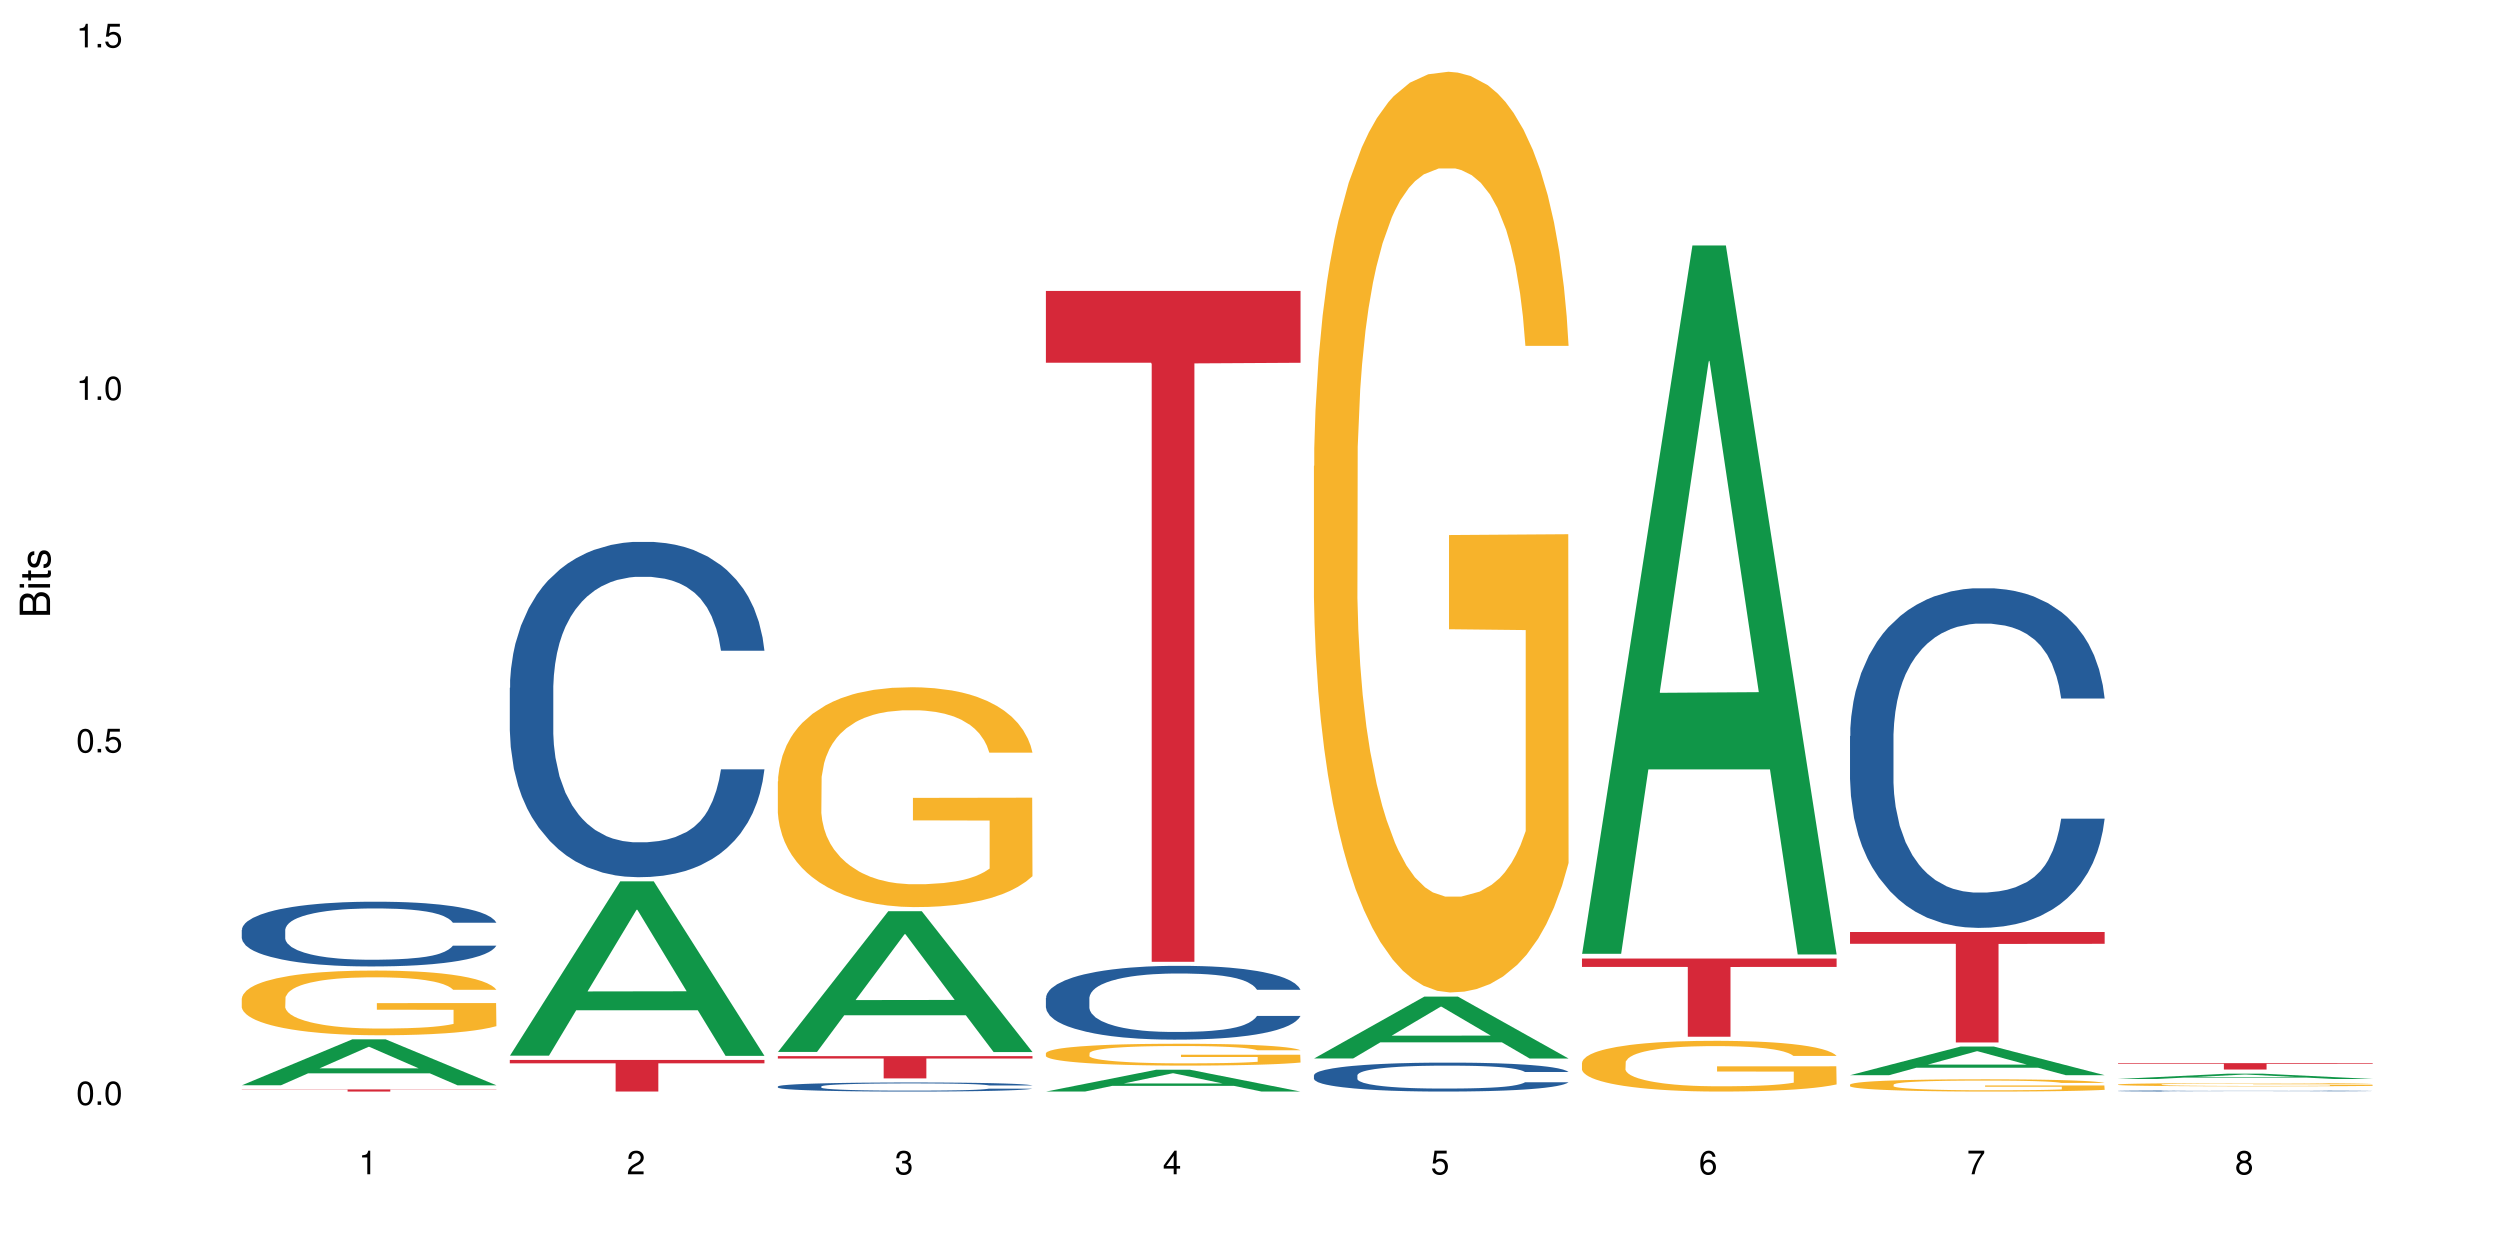 <?xml version="1.0" encoding="UTF-8"?>
<svg xmlns="http://www.w3.org/2000/svg" xmlns:xlink="http://www.w3.org/1999/xlink" width="720pt" height="360pt" viewBox="0 0 720 360" version="1.1">
<defs>
<g>
<symbol overflow="visible" id="glyph0-0">
<path style="stroke:none;" d=""/>
</symbol>
<symbol overflow="visible" id="glyph0-1">
<path style="stroke:none;" d="M 2.641 -6.797 C 2 -6.797 1.422 -6.531 1.078 -6.047 C 0.641 -5.453 0.406 -4.547 0.406 -3.297 C 0.406 -1 1.188 0.219 2.641 0.219 C 4.078 0.219 4.859 -1 4.859 -3.234 C 4.859 -4.562 4.656 -5.438 4.203 -6.047 C 3.844 -6.531 3.281 -6.797 2.641 -6.797 Z M 2.641 -6.047 C 3.547 -6.047 4 -5.125 4 -3.312 C 4 -1.375 3.562 -0.484 2.625 -0.484 C 1.734 -0.484 1.281 -1.422 1.281 -3.281 C 1.281 -5.141 1.734 -6.047 2.641 -6.047 Z M 2.641 -6.047 "/>
</symbol>
<symbol overflow="visible" id="glyph0-2">
<path style="stroke:none;" d="M 1.828 -1 L 0.828 -1 L 0.828 0 L 1.828 0 Z M 1.828 -1 "/>
</symbol>
<symbol overflow="visible" id="glyph0-3">
<path style="stroke:none;" d="M 4.562 -6.797 L 1.062 -6.797 L 0.547 -3.094 L 1.328 -3.094 C 1.719 -3.562 2.047 -3.734 2.578 -3.734 C 3.484 -3.734 4.062 -3.109 4.062 -2.094 C 4.062 -1.125 3.484 -0.531 2.578 -0.531 C 1.828 -0.531 1.375 -0.906 1.188 -1.672 L 0.328 -1.672 C 0.453 -1.109 0.547 -0.844 0.75 -0.594 C 1.125 -0.078 1.828 0.219 2.594 0.219 C 3.969 0.219 4.922 -0.781 4.922 -2.219 C 4.922 -3.562 4.031 -4.484 2.719 -4.484 C 2.25 -4.484 1.859 -4.359 1.469 -4.062 L 1.734 -5.969 L 4.562 -5.969 Z M 4.562 -6.797 "/>
</symbol>
<symbol overflow="visible" id="glyph0-4">
<path style="stroke:none;" d="M 2.484 -4.844 L 2.484 0 L 3.328 0 L 3.328 -6.797 L 2.766 -6.797 C 2.469 -5.75 2.281 -5.609 0.984 -5.453 L 0.984 -4.844 Z M 2.484 -4.844 "/>
</symbol>
<symbol overflow="visible" id="glyph0-5">
<path style="stroke:none;" d="M 4.859 -0.828 L 1.281 -0.828 C 1.359 -1.391 1.672 -1.75 2.5 -2.234 L 3.469 -2.75 C 4.406 -3.266 4.906 -3.969 4.906 -4.812 C 4.906 -5.375 4.672 -5.906 4.266 -6.266 C 3.859 -6.625 3.375 -6.797 2.719 -6.797 C 1.859 -6.797 1.219 -6.5 0.844 -5.922 C 0.609 -5.562 0.5 -5.125 0.484 -4.438 L 1.328 -4.438 C 1.359 -4.906 1.406 -5.188 1.531 -5.406 C 1.75 -5.812 2.188 -6.062 2.703 -6.062 C 3.469 -6.062 4.031 -5.516 4.031 -4.781 C 4.031 -4.25 3.719 -3.797 3.125 -3.438 L 2.234 -2.938 C 0.812 -2.141 0.406 -1.5 0.328 0 L 4.859 0 Z M 4.859 -0.828 "/>
</symbol>
<symbol overflow="visible" id="glyph0-6">
<path style="stroke:none;" d="M 2.125 -3.125 L 2.578 -3.125 C 3.516 -3.125 3.984 -2.703 3.984 -1.891 C 3.984 -1.031 3.469 -0.531 2.578 -0.531 C 1.656 -0.531 1.203 -0.984 1.156 -1.969 L 0.312 -1.969 C 0.344 -1.422 0.438 -1.078 0.609 -0.766 C 0.953 -0.109 1.625 0.219 2.547 0.219 C 3.953 0.219 4.859 -0.609 4.859 -1.906 C 4.859 -2.766 4.516 -3.25 3.703 -3.516 C 4.344 -3.766 4.656 -4.25 4.656 -4.938 C 4.656 -6.109 3.875 -6.797 2.578 -6.797 C 1.203 -6.797 0.484 -6.047 0.453 -4.609 L 1.297 -4.609 C 1.312 -5.016 1.344 -5.25 1.453 -5.453 C 1.641 -5.828 2.062 -6.062 2.594 -6.062 C 3.344 -6.062 3.797 -5.625 3.797 -4.906 C 3.797 -4.422 3.609 -4.141 3.25 -3.984 C 3.016 -3.891 2.719 -3.844 2.125 -3.844 Z M 2.125 -3.125 "/>
</symbol>
<symbol overflow="visible" id="glyph0-7">
<path style="stroke:none;" d="M 3.141 -1.625 L 3.141 0 L 3.984 0 L 3.984 -1.625 L 4.984 -1.625 L 4.984 -2.391 L 3.984 -2.391 L 3.984 -6.797 L 3.359 -6.797 L 0.266 -2.516 L 0.266 -1.625 Z M 3.141 -2.391 L 1 -2.391 L 3.141 -5.359 Z M 3.141 -2.391 "/>
</symbol>
<symbol overflow="visible" id="glyph0-8">
<path style="stroke:none;" d="M 4.781 -5.031 C 4.609 -6.141 3.891 -6.797 2.844 -6.797 C 2.094 -6.797 1.422 -6.438 1.031 -5.828 C 0.609 -5.172 0.406 -4.344 0.406 -3.094 C 0.406 -1.953 0.578 -1.234 0.984 -0.625 C 1.359 -0.078 1.953 0.219 2.703 0.219 C 3.984 0.219 4.922 -0.734 4.922 -2.078 C 4.922 -3.344 4.062 -4.234 2.844 -4.234 C 2.172 -4.234 1.641 -3.969 1.281 -3.469 C 1.281 -5.125 1.828 -6.047 2.797 -6.047 C 3.391 -6.047 3.797 -5.672 3.938 -5.031 Z M 2.734 -3.484 C 3.547 -3.484 4.062 -2.922 4.062 -2 C 4.062 -1.156 3.484 -0.531 2.703 -0.531 C 1.922 -0.531 1.328 -1.188 1.328 -2.047 C 1.328 -2.891 1.906 -3.484 2.734 -3.484 Z M 2.734 -3.484 "/>
</symbol>
<symbol overflow="visible" id="glyph0-9">
<path style="stroke:none;" d="M 4.984 -6.797 L 0.438 -6.797 L 0.438 -5.969 L 4.109 -5.969 C 2.5 -3.656 1.828 -2.234 1.328 0 L 2.219 0 C 2.594 -2.172 3.453 -4.047 4.984 -6.094 Z M 4.984 -6.797 "/>
</symbol>
<symbol overflow="visible" id="glyph0-10">
<path style="stroke:none;" d="M 3.75 -3.578 C 4.453 -4 4.688 -4.344 4.688 -4.984 C 4.688 -6.047 3.844 -6.797 2.641 -6.797 C 1.438 -6.797 0.594 -6.047 0.594 -4.984 C 0.594 -4.359 0.828 -4.016 1.516 -3.578 C 0.734 -3.203 0.359 -2.641 0.359 -1.891 C 0.359 -0.641 1.297 0.219 2.641 0.219 C 3.984 0.219 4.922 -0.641 4.922 -1.875 C 4.922 -2.641 4.531 -3.203 3.75 -3.578 Z M 2.641 -6.047 C 3.359 -6.047 3.812 -5.625 3.812 -4.969 C 3.812 -4.344 3.344 -3.922 2.641 -3.922 C 1.922 -3.922 1.453 -4.344 1.453 -4.984 C 1.453 -5.625 1.922 -6.047 2.641 -6.047 Z M 2.641 -3.203 C 3.484 -3.203 4.062 -2.672 4.062 -1.875 C 4.062 -1.062 3.484 -0.531 2.625 -0.531 C 1.797 -0.531 1.219 -1.078 1.219 -1.875 C 1.219 -2.672 1.797 -3.203 2.641 -3.203 Z M 2.641 -3.203 "/>
</symbol>
<symbol overflow="visible" id="glyph1-0">
<path style="stroke:none;" d=""/>
</symbol>
<symbol overflow="visible" id="glyph1-1">
<path style="stroke:none;" d="M 0 -0.953 L 0 -4.891 C 0 -5.719 -0.234 -6.344 -0.734 -6.797 C -1.188 -7.234 -1.812 -7.469 -2.5 -7.469 C -3.547 -7.469 -4.188 -7 -4.625 -5.875 C -4.984 -6.672 -5.641 -7.094 -6.531 -7.094 C -7.156 -7.094 -7.734 -6.859 -8.141 -6.391 C -8.562 -5.938 -8.75 -5.344 -8.75 -4.5 L -8.75 -0.953 Z M -4.984 -2.062 L -7.766 -2.062 L -7.766 -4.219 C -7.766 -4.844 -7.688 -5.203 -7.453 -5.5 C -7.219 -5.812 -6.859 -5.969 -6.375 -5.969 C -5.906 -5.969 -5.531 -5.812 -5.297 -5.5 C -5.062 -5.203 -4.984 -4.844 -4.984 -4.219 Z M -0.984 -2.062 L -4 -2.062 L -4 -4.781 C -4 -5.328 -3.859 -5.688 -3.578 -5.953 C -3.297 -6.219 -2.922 -6.359 -2.484 -6.359 C -2.062 -6.359 -1.688 -6.219 -1.406 -5.953 C -1.109 -5.688 -0.984 -5.328 -0.984 -4.781 Z M -0.984 -2.062 "/>
</symbol>
<symbol overflow="visible" id="glyph1-2">
<path style="stroke:none;" d="M -6.281 -1.797 L -6.281 -0.797 L 0 -0.797 L 0 -1.797 Z M -8.75 -1.797 L -8.75 -0.797 L -7.484 -0.797 L -7.484 -1.797 Z M -8.75 -1.797 "/>
</symbol>
<symbol overflow="visible" id="glyph1-3">
<path style="stroke:none;" d="M -6.281 -3.047 L -6.281 -2.016 L -8.016 -2.016 L -8.016 -1.016 L -6.281 -1.016 L -6.281 -0.172 L -5.469 -0.172 L -5.469 -1.016 L -0.719 -1.016 C -0.078 -1.016 0.281 -1.453 0.281 -2.234 C 0.281 -2.469 0.25 -2.719 0.188 -3.047 L -0.641 -3.047 C -0.609 -2.922 -0.594 -2.766 -0.594 -2.562 C -0.594 -2.141 -0.719 -2.016 -1.156 -2.016 L -5.469 -2.016 L -5.469 -3.047 Z M -6.281 -3.047 "/>
</symbol>
<symbol overflow="visible" id="glyph1-4">
<path style="stroke:none;" d="M -4.531 -5.25 C -5.766 -5.25 -6.469 -4.422 -6.469 -2.969 C -6.469 -1.516 -5.719 -0.562 -4.547 -0.562 C -3.562 -0.562 -3.094 -1.062 -2.734 -2.562 L -2.516 -3.484 C -2.344 -4.188 -2.094 -4.469 -1.625 -4.469 C -1.047 -4.469 -0.641 -3.875 -0.641 -3 C -0.641 -2.453 -0.797 -2 -1.062 -1.75 C -1.25 -1.594 -1.422 -1.531 -1.875 -1.469 L -1.875 -0.406 C -0.422 -0.453 0.281 -1.266 0.281 -2.922 C 0.281 -4.5 -0.5 -5.516 -1.719 -5.516 C -2.656 -5.516 -3.172 -4.984 -3.469 -3.734 L -3.703 -2.766 C -3.891 -1.953 -4.156 -1.609 -4.594 -1.609 C -5.172 -1.609 -5.547 -2.125 -5.547 -2.938 C -5.547 -3.75 -5.203 -4.172 -4.531 -4.203 Z M -4.531 -5.25 "/>
</symbol>
</g>
</defs>
<g id="surface3265">
<rect x="0" y="0" width="720" height="360" style="fill:rgb(100%,100%,100%);fill-opacity:1;stroke:none;"/>
<path style=" stroke:none;fill-rule:nonzero;fill:rgb(6.275%,58.824%,28.235%);fill-opacity:1;" d="M 69.629 312.559 L 69.707 312.543 L 101.441 299.336 L 111.078 299.336 L 142.965 312.57 L 131.762 312.57 L 123.77 309.113 L 88.746 309.113 L 80.91 312.559 L 69.629 312.559 L 92.117 307.688 L 120.559 307.672 L 106.375 301.5 L 106.219 301.484 L 106.062 301.523 L 92.039 307.672 L 92.117 307.688 Z M 69.629 312.559 "/>
<path style=" stroke:none;fill-rule:nonzero;fill:rgb(14.51%,36.078%,60%);fill-opacity:1;" d="M 69.629 267.812 L 69.719 267.793 L 69.719 267.387 L 69.988 266.738 L 70.613 265.922 L 71.238 265.359 L 72.848 264.352 L 75.086 263.383 L 77.41 262.633 L 79.109 262.188 L 80.629 261.848 L 84.117 261.219 L 86.355 260.895 L 88.77 260.605 L 91.719 260.316 L 93.867 260.145 L 98.695 259.871 L 102.273 259.754 L 105.047 259.703 L 111.039 259.703 L 114.613 259.77 L 117.207 259.855 L 120.07 259.992 L 122.484 260.145 L 126.688 260.52 L 130.445 260.996 L 132.145 261.27 L 134.828 261.797 L 136.883 262.309 L 138.316 262.75 L 139.926 263.383 L 141.355 264.148 L 142.43 265.016 L 142.965 265.75 L 130.445 265.75 L 129.82 265.066 L 129.102 264.539 L 127.762 263.84 L 126.422 263.348 L 124.543 262.852 L 122.844 262.531 L 120.516 262.207 L 118.461 262 L 116.312 261.848 L 114.258 261.746 L 110.32 261.645 L 105.762 261.645 L 104.062 261.68 L 100.574 261.812 L 98.695 261.934 L 96.012 262.172 L 94.133 262.395 L 91.898 262.734 L 90.379 263.023 L 88.5 263.465 L 87.16 263.859 L 85.637 264.422 L 84.742 264.848 L 83.938 265.324 L 83.223 265.887 L 82.688 266.48 L 82.328 267.113 L 82.148 267.727 L 82.148 270.367 L 82.328 270.98 L 82.777 271.695 L 83.938 272.734 L 85.637 273.637 L 87.605 274.352 L 89.484 274.863 L 90.559 275.102 L 91.988 275.375 L 94.223 275.715 L 97.445 276.055 L 99.32 276.191 L 102.184 276.328 L 105.137 276.398 L 109.07 276.398 L 112.559 276.328 L 114.883 276.242 L 117.297 276.109 L 120.605 275.816 L 122.664 275.547 L 124.453 275.223 L 125.793 274.898 L 126.688 274.625 L 128.031 274.098 L 129.102 273.52 L 129.906 272.922 L 130.445 272.344 L 142.965 272.344 L 142.43 273.023 L 141.625 273.688 L 140.82 274.184 L 139.566 274.777 L 138.137 275.309 L 136.078 275.902 L 134.379 276.297 L 132.145 276.723 L 130.086 277.043 L 127.852 277.336 L 124.543 277.676 L 122.395 277.844 L 120.07 278 L 117.297 278.137 L 113.809 278.254 L 110.055 278.324 L 106.566 278.34 L 102.809 278.305 L 100.035 278.238 L 96.371 278.082 L 91.809 277.777 L 88.5 277.453 L 85.906 277.129 L 83.672 276.789 L 81.168 276.328 L 77.945 275.578 L 75.98 275 L 74.637 274.523 L 73.117 273.859 L 72.043 273.262 L 70.793 272.309 L 69.898 271.098 L 69.629 270.16 Z M 69.629 267.812 "/>
<path style=" stroke:none;fill-rule:nonzero;fill:rgb(96.863%,70.196%,16.863%);fill-opacity:1;" d="M 69.629 287.5 L 69.719 287.484 L 69.719 287.145 L 70.078 286.379 L 70.973 285.324 L 72.133 284.453 L 73.387 283.773 L 74.191 283.418 L 75.531 282.906 L 76.695 282.531 L 79.645 281.766 L 83.402 281.051 L 85.461 280.746 L 87.785 280.457 L 91.094 280.133 L 92.613 280.012 L 97.266 279.738 L 102.543 279.57 L 108.355 279.52 L 111.039 279.535 L 114.703 279.605 L 119.711 279.793 L 122.574 279.961 L 124.809 280.133 L 127.137 280.352 L 129.996 280.695 L 132.68 281.102 L 134.828 281.512 L 136.973 282.02 L 138.762 282.566 L 140.281 283.16 L 141.625 283.875 L 142.43 284.473 L 142.965 285.066 L 130.535 285.066 L 129.82 284.473 L 129.016 284.012 L 127.672 283.449 L 126.332 283.043 L 124.988 282.719 L 122.484 282.277 L 120.34 282.004 L 117.656 281.766 L 115.062 281.613 L 112.109 281.512 L 110.32 281.477 L 105.582 281.477 L 101.289 281.594 L 98.785 281.73 L 96.996 281.867 L 94.492 282.125 L 92.973 282.328 L 92.078 282.465 L 89.395 282.992 L 87.605 283.469 L 86.621 283.793 L 85.371 284.301 L 84.477 284.762 L 83.492 285.441 L 82.953 285.953 L 82.238 287.109 L 82.148 290.176 L 82.418 290.82 L 82.953 291.52 L 83.672 292.133 L 84.742 292.777 L 85.816 293.273 L 87.695 293.934 L 89.305 294.379 L 90.559 294.668 L 92.973 295.125 L 93.957 295.281 L 96.281 295.586 L 98.695 295.824 L 101.648 296.027 L 103.883 296.133 L 107.461 296.215 L 112.02 296.215 L 117.387 296.113 L 120.785 295.977 L 123.109 295.84 L 124.633 295.723 L 126.508 295.535 L 127.852 295.363 L 129.102 295.18 L 130.625 294.887 L 130.625 290.82 L 108.535 290.805 L 108.535 288.898 L 142.875 288.879 L 142.965 295.535 L 141.086 295.996 L 138.762 296.438 L 136.527 296.777 L 134.199 297.066 L 130.891 297.391 L 128.207 297.594 L 124.094 297.832 L 120.34 297.988 L 116.402 298.09 L 112.914 298.141 L 108.801 298.156 L 105.137 298.121 L 101.199 298.02 L 98.07 297.883 L 95.207 297.715 L 92.344 297.492 L 88.77 297.137 L 86.441 296.848 L 84.027 296.488 L 81.613 296.062 L 79.469 295.602 L 78.035 295.246 L 76.605 294.836 L 75.086 294.328 L 73.652 293.75 L 72.582 293.219 L 71.598 292.625 L 70.883 292.062 L 70.164 291.297 L 69.809 290.684 L 69.629 290.156 Z M 69.629 287.5 "/>
<path style=" stroke:none;fill-rule:nonzero;fill:rgb(83.922%,15.686%,22.353%);fill-opacity:1;" d="M 69.629 313.75 L 142.965 313.75 L 142.965 313.816 L 112.402 313.816 L 112.402 314.371 L 100.105 314.371 L 100.105 313.816 L 69.629 313.816 Z M 69.629 313.75 "/>
<path style=" stroke:none;fill-rule:nonzero;fill:rgb(6.275%,58.824%,28.235%);fill-opacity:1;" d="M 146.824 304.035 L 146.902 303.988 L 178.637 253.816 L 188.273 253.816 L 220.16 304.082 L 208.957 304.082 L 200.965 290.961 L 165.941 290.961 L 158.109 304.035 L 146.824 304.035 L 169.312 285.535 L 197.754 285.488 L 183.57 262.031 L 183.414 261.984 L 183.258 262.125 L 169.234 285.488 L 169.312 285.535 Z M 146.824 304.035 "/>
<path style=" stroke:none;fill-rule:nonzero;fill:rgb(14.51%,36.078%,60%);fill-opacity:1;" d="M 146.824 198.09 L 146.914 198.004 L 146.914 195.883 L 147.184 192.531 L 147.809 188.293 L 148.434 185.379 L 150.043 180.172 L 152.281 175.141 L 154.605 171.258 L 156.305 168.965 L 157.824 167.199 L 161.312 163.934 L 163.551 162.254 L 165.965 160.754 L 168.914 159.254 L 171.062 158.371 L 175.891 156.957 L 179.469 156.34 L 182.242 156.078 L 188.234 156.078 L 191.812 156.43 L 194.406 156.871 L 197.266 157.578 L 199.68 158.371 L 203.883 160.312 L 207.641 162.785 L 209.34 164.195 L 212.023 166.934 L 214.078 169.582 L 215.512 171.875 L 217.121 175.141 L 218.551 179.113 L 219.625 183.613 L 220.16 187.41 L 207.641 187.41 L 207.016 183.879 L 206.301 181.145 L 204.957 177.523 L 203.617 174.965 L 201.738 172.406 L 200.039 170.727 L 197.715 169.051 L 195.656 167.992 L 193.512 167.199 L 191.453 166.668 L 187.52 166.137 L 182.957 166.137 L 181.258 166.316 L 177.77 167.02 L 175.891 167.641 L 173.207 168.875 L 171.332 170.023 L 169.094 171.789 L 167.574 173.289 L 165.695 175.582 L 164.355 177.613 L 162.836 180.527 L 161.941 182.734 L 161.137 185.203 L 160.418 188.117 L 159.883 191.207 L 159.523 194.473 L 159.348 197.648 L 159.348 211.332 L 159.523 214.508 L 159.973 218.215 L 161.137 223.598 L 162.836 228.277 L 164.801 231.984 L 166.68 234.633 L 167.754 235.867 L 169.184 237.281 L 171.418 239.047 L 174.641 240.812 L 176.516 241.516 L 179.379 242.223 L 182.332 242.578 L 186.266 242.578 L 189.754 242.223 L 192.078 241.781 L 194.492 241.074 L 197.805 239.574 L 199.859 238.164 L 201.648 236.484 L 202.988 234.809 L 203.883 233.398 L 205.227 230.66 L 206.301 227.66 L 207.105 224.57 L 207.641 221.57 L 220.16 221.57 L 219.625 225.102 L 218.82 228.543 L 218.016 231.102 L 216.762 234.191 L 215.332 236.926 L 213.273 240.016 L 211.574 242.047 L 209.34 244.254 L 207.281 245.93 L 205.047 247.43 L 201.738 249.195 L 199.59 250.078 L 197.266 250.875 L 194.492 251.578 L 191.004 252.199 L 187.25 252.551 L 183.762 252.641 L 180.004 252.461 L 177.234 252.109 L 173.566 251.316 L 169.004 249.727 L 165.695 248.051 L 163.102 246.371 L 160.867 244.605 L 158.363 242.223 L 155.145 238.34 L 153.176 235.34 L 151.832 232.867 L 150.312 229.426 L 149.238 226.336 L 147.988 221.395 L 147.094 215.125 L 146.824 210.27 Z M 146.824 198.09 "/>
<path style=" stroke:none;fill-rule:nonzero;fill:rgb(83.922%,15.686%,22.353%);fill-opacity:1;" d="M 146.824 305.262 L 220.16 305.262 L 220.16 306.238 L 189.598 306.246 L 189.598 314.371 L 177.301 314.371 L 177.301 306.254 L 177.121 306.238 L 146.824 306.238 Z M 146.824 305.262 "/>
<path style=" stroke:none;fill-rule:nonzero;fill:rgb(6.275%,58.824%,28.235%);fill-opacity:1;" d="M 224.02 302.949 L 224.098 302.91 L 255.832 262.426 L 265.469 262.426 L 297.355 302.988 L 286.152 302.988 L 278.16 292.398 L 243.141 292.398 L 235.305 302.949 L 224.02 302.949 L 246.508 288.02 L 274.949 287.98 L 260.77 269.055 L 260.609 269.016 L 260.453 269.129 L 246.43 287.98 L 246.508 288.02 Z M 224.02 302.949 "/>
<path style=" stroke:none;fill-rule:nonzero;fill:rgb(14.51%,36.078%,60%);fill-opacity:1;" d="M 224.02 312.895 L 224.109 312.891 L 224.109 312.832 L 224.379 312.742 L 225.004 312.629 L 225.633 312.551 L 227.242 312.41 L 229.477 312.273 L 231.801 312.168 L 233.5 312.105 L 235.023 312.059 L 238.508 311.969 L 240.746 311.922 L 243.16 311.883 L 246.113 311.84 L 248.258 311.816 L 253.086 311.781 L 256.664 311.762 L 259.438 311.754 L 265.43 311.754 L 269.008 311.766 L 271.602 311.777 L 274.461 311.797 L 276.875 311.816 L 281.082 311.871 L 284.836 311.938 L 286.535 311.977 L 289.219 312.051 L 291.277 312.121 L 292.707 312.184 L 294.316 312.273 L 295.746 312.379 L 296.82 312.5 L 297.355 312.605 L 284.836 312.605 L 284.211 312.508 L 283.496 312.434 L 282.152 312.336 L 280.812 312.266 L 278.934 312.199 L 277.234 312.152 L 274.91 312.105 L 272.852 312.078 L 270.707 312.059 L 268.648 312.043 L 264.715 312.027 L 260.152 312.027 L 258.453 312.031 L 254.965 312.051 L 253.086 312.07 L 250.406 312.102 L 248.527 312.133 L 246.289 312.18 L 244.77 312.223 L 242.891 312.285 L 241.551 312.34 L 240.031 312.418 L 239.137 312.477 L 238.332 312.543 L 237.613 312.625 L 237.078 312.707 L 236.723 312.797 L 236.543 312.883 L 236.543 313.254 L 236.723 313.34 L 237.168 313.438 L 238.332 313.586 L 240.031 313.711 L 241.996 313.812 L 243.875 313.883 L 244.949 313.918 L 246.379 313.953 L 248.617 314.004 L 251.836 314.051 L 253.715 314.07 L 256.574 314.09 L 259.527 314.098 L 263.461 314.098 L 266.949 314.09 L 269.273 314.078 L 271.691 314.059 L 275 314.016 L 277.055 313.98 L 278.844 313.934 L 280.188 313.887 L 281.082 313.848 L 282.422 313.777 L 283.496 313.695 L 284.301 313.609 L 284.836 313.527 L 297.355 313.527 L 296.82 313.625 L 296.016 313.719 L 295.211 313.789 L 293.957 313.871 L 292.527 313.945 L 290.473 314.027 L 288.773 314.082 L 286.535 314.145 L 284.48 314.188 L 282.242 314.23 L 278.934 314.277 L 276.789 314.301 L 274.461 314.324 L 271.691 314.344 L 268.203 314.359 L 264.445 314.367 L 260.957 314.371 L 257.203 314.367 L 254.43 314.355 L 250.762 314.336 L 246.199 314.293 L 242.891 314.246 L 240.297 314.199 L 238.062 314.152 L 235.559 314.09 L 232.34 313.984 L 230.371 313.902 L 229.031 313.836 L 227.508 313.742 L 226.438 313.66 L 225.184 313.523 L 224.289 313.355 L 224.02 313.223 Z M 224.02 312.895 "/>
<path style=" stroke:none;fill-rule:nonzero;fill:rgb(96.863%,70.196%,16.863%);fill-opacity:1;" d="M 224.02 225.047 L 224.109 224.988 L 224.109 223.832 L 224.469 221.227 L 225.363 217.641 L 226.523 214.691 L 227.777 212.379 L 228.582 211.164 L 229.926 209.43 L 231.086 208.156 L 234.039 205.555 L 237.793 203.125 L 239.852 202.086 L 242.176 201.102 L 245.484 200.004 L 247.004 199.598 L 251.656 198.672 L 256.934 198.094 L 262.746 197.922 L 265.43 197.98 L 269.098 198.211 L 274.105 198.848 L 276.965 199.426 L 279.203 200.004 L 281.527 200.754 L 284.391 201.91 L 287.074 203.301 L 289.219 204.688 L 291.367 206.422 L 293.152 208.273 L 294.676 210.297 L 296.016 212.727 L 296.82 214.75 L 297.355 216.773 L 284.926 216.773 L 284.211 214.75 L 283.406 213.188 L 282.062 211.281 L 280.723 209.895 L 279.383 208.793 L 276.875 207.289 L 274.73 206.363 L 272.047 205.555 L 269.453 205.035 L 266.504 204.688 L 264.715 204.57 L 259.973 204.57 L 255.68 204.977 L 253.176 205.441 L 251.387 205.902 L 248.883 206.77 L 247.363 207.465 L 246.469 207.926 L 243.785 209.719 L 241.996 211.34 L 241.016 212.438 L 239.762 214.172 L 238.867 215.734 L 237.883 218.047 L 237.348 219.781 L 236.633 223.715 L 236.543 234.125 L 236.809 236.32 L 237.348 238.695 L 238.062 240.773 L 239.137 242.973 L 240.207 244.648 L 242.086 246.906 L 243.695 248.41 L 244.949 249.391 L 247.363 250.953 L 248.348 251.473 L 250.672 252.516 L 253.086 253.324 L 256.039 254.02 L 258.273 254.367 L 261.852 254.656 L 266.414 254.656 L 271.777 254.309 L 275.176 253.844 L 277.504 253.383 L 279.023 252.977 L 280.902 252.344 L 282.242 251.762 L 283.496 251.129 L 285.016 250.145 L 285.016 236.32 L 262.926 236.266 L 262.926 229.789 L 297.27 229.73 L 297.355 252.344 L 295.48 253.902 L 293.152 255.406 L 290.918 256.562 L 288.594 257.547 L 285.285 258.645 L 282.602 259.34 L 278.488 260.148 L 274.73 260.668 L 270.797 261.016 L 267.309 261.191 L 263.195 261.246 L 259.527 261.133 L 255.59 260.785 L 252.461 260.324 L 249.598 259.746 L 246.738 258.992 L 243.16 257.777 L 240.836 256.797 L 238.422 255.582 L 236.004 254.133 L 233.859 252.574 L 232.43 251.359 L 230.996 249.973 L 229.477 248.234 L 228.047 246.27 L 226.973 244.477 L 225.988 242.453 L 225.273 240.543 L 224.559 237.941 L 224.199 235.859 L 224.02 234.066 Z M 224.02 225.047 "/>
<path style=" stroke:none;fill-rule:nonzero;fill:rgb(83.922%,15.686%,22.353%);fill-opacity:1;" d="M 224.02 304.168 L 297.355 304.168 L 297.355 304.852 L 266.793 304.859 L 266.793 310.578 L 254.496 310.578 L 254.496 304.863 L 254.316 304.852 L 224.02 304.852 Z M 224.02 304.168 "/>
<path style=" stroke:none;fill-rule:nonzero;fill:rgb(6.275%,58.824%,28.235%);fill-opacity:1;" d="M 301.219 314.363 L 301.297 314.359 L 333.027 308.074 L 342.664 308.074 L 374.555 314.371 L 363.348 314.371 L 355.355 312.727 L 320.336 312.727 L 312.5 314.363 L 301.219 314.363 L 323.703 312.047 L 352.145 312.043 L 337.965 309.102 L 337.809 309.098 L 337.648 309.113 L 323.625 312.043 L 323.703 312.047 Z M 301.219 314.363 "/>
<path style=" stroke:none;fill-rule:nonzero;fill:rgb(14.51%,36.078%,60%);fill-opacity:1;" d="M 301.219 287.414 L 301.305 287.395 L 301.305 286.93 L 301.574 286.191 L 302.199 285.258 L 302.828 284.617 L 304.438 283.473 L 306.672 282.367 L 308.996 281.512 L 310.695 281.008 L 312.219 280.617 L 315.707 279.898 L 317.941 279.531 L 320.355 279.199 L 323.309 278.871 L 325.453 278.676 L 330.285 278.363 L 333.859 278.23 L 336.633 278.172 L 342.625 278.172 L 346.203 278.25 L 348.797 278.344 L 351.656 278.5 L 354.074 278.676 L 358.277 279.102 L 362.031 279.648 L 363.73 279.957 L 366.414 280.559 L 368.473 281.141 L 369.902 281.648 L 371.512 282.367 L 372.945 283.238 L 374.016 284.23 L 374.555 285.066 L 362.031 285.066 L 361.406 284.289 L 360.691 283.688 L 359.348 282.891 L 358.008 282.328 L 356.129 281.762 L 354.43 281.395 L 352.105 281.027 L 350.047 280.793 L 347.902 280.617 L 345.844 280.5 L 341.91 280.383 L 337.348 280.383 L 335.648 280.422 L 332.16 280.578 L 330.285 280.715 L 327.602 280.988 L 325.723 281.238 L 323.484 281.629 L 321.965 281.957 L 320.086 282.461 L 318.746 282.91 L 317.227 283.551 L 316.332 284.035 L 315.527 284.578 L 314.812 285.223 L 314.273 285.902 L 313.918 286.621 L 313.738 287.32 L 313.738 290.328 L 313.918 291.027 L 314.363 291.844 L 315.527 293.027 L 317.227 294.059 L 319.195 294.875 L 321.07 295.457 L 322.145 295.727 L 323.574 296.039 L 325.812 296.426 L 329.031 296.816 L 330.91 296.973 L 333.77 297.125 L 336.723 297.203 L 340.656 297.203 L 344.145 297.125 L 346.473 297.031 L 348.887 296.875 L 352.195 296.543 L 354.25 296.234 L 356.039 295.863 L 357.383 295.496 L 358.277 295.184 L 359.617 294.582 L 360.691 293.922 L 361.496 293.242 L 362.031 292.582 L 374.555 292.582 L 374.016 293.359 L 373.211 294.117 L 372.406 294.68 L 371.156 295.359 L 369.723 295.961 L 367.668 296.641 L 365.969 297.09 L 363.73 297.574 L 361.676 297.941 L 359.438 298.273 L 356.129 298.66 L 353.984 298.855 L 351.656 299.031 L 348.887 299.188 L 345.398 299.32 L 341.641 299.398 L 338.152 299.418 L 334.398 299.379 L 331.625 299.301 L 327.957 299.129 L 323.398 298.777 L 320.086 298.41 L 317.496 298.039 L 315.258 297.652 L 312.754 297.125 L 309.535 296.273 L 307.566 295.613 L 306.227 295.066 L 304.707 294.312 L 303.633 293.629 L 302.379 292.543 L 301.484 291.164 L 301.219 290.098 Z M 301.219 287.414 "/>
<path style=" stroke:none;fill-rule:nonzero;fill:rgb(96.863%,70.196%,16.863%);fill-opacity:1;" d="M 301.219 303.297 L 301.305 303.289 L 301.305 303.176 L 301.664 302.914 L 302.559 302.559 L 303.723 302.266 L 304.973 302.035 L 305.777 301.914 L 307.121 301.742 L 308.281 301.617 L 311.234 301.355 L 314.988 301.117 L 317.047 301.012 L 319.371 300.914 L 322.68 300.805 L 324.203 300.766 L 328.852 300.672 L 334.129 300.617 L 339.941 300.598 L 342.625 300.605 L 346.293 300.629 L 351.301 300.691 L 354.164 300.746 L 356.398 300.805 L 358.723 300.879 L 361.586 300.996 L 364.27 301.133 L 366.414 301.27 L 368.562 301.445 L 370.352 301.629 L 371.871 301.828 L 373.211 302.07 L 374.016 302.273 L 374.555 302.473 L 362.121 302.473 L 361.406 302.273 L 360.602 302.117 L 359.262 301.926 L 357.918 301.789 L 356.578 301.68 L 354.074 301.531 L 351.926 301.438 L 349.242 301.355 L 346.648 301.305 L 343.699 301.27 L 341.91 301.258 L 337.168 301.258 L 332.875 301.301 L 330.371 301.348 L 328.586 301.391 L 326.078 301.477 L 324.559 301.547 L 323.664 301.594 L 320.98 301.77 L 319.195 301.934 L 318.211 302.043 L 316.957 302.215 L 316.062 302.371 L 315.078 302.598 L 314.543 302.773 L 313.828 303.164 L 313.738 304.199 L 314.008 304.418 L 314.543 304.652 L 315.258 304.859 L 316.332 305.078 L 317.406 305.246 L 319.281 305.469 L 320.895 305.617 L 322.145 305.715 L 324.559 305.871 L 325.543 305.922 L 327.867 306.027 L 330.285 306.105 L 333.234 306.176 L 335.469 306.211 L 339.047 306.238 L 343.609 306.238 L 348.977 306.203 L 352.375 306.16 L 354.699 306.113 L 356.219 306.074 L 358.098 306.008 L 359.438 305.953 L 360.691 305.887 L 362.211 305.789 L 362.211 304.418 L 340.121 304.41 L 340.121 303.766 L 374.465 303.762 L 374.555 306.008 L 372.676 306.164 L 370.352 306.312 L 368.113 306.43 L 365.789 306.527 L 362.48 306.637 L 359.797 306.703 L 355.684 306.785 L 351.926 306.836 L 347.992 306.871 L 344.504 306.891 L 340.391 306.895 L 336.723 306.883 L 332.789 306.848 L 329.656 306.801 L 326.797 306.746 L 323.934 306.672 L 320.355 306.551 L 318.031 306.453 L 315.617 306.332 L 313.203 306.188 L 311.055 306.031 L 309.625 305.91 L 308.191 305.773 L 306.672 305.602 L 305.242 305.406 L 304.168 305.227 L 303.184 305.027 L 302.469 304.836 L 301.754 304.578 L 301.395 304.371 L 301.219 304.191 Z M 301.219 303.297 "/>
<path style=" stroke:none;fill-rule:nonzero;fill:rgb(83.922%,15.686%,22.353%);fill-opacity:1;" d="M 301.219 83.797 L 374.555 83.797 L 374.555 104.477 L 343.988 104.656 L 343.988 276.992 L 331.691 276.992 L 331.691 104.84 L 331.516 104.477 L 301.219 104.477 Z M 301.219 83.797 "/>
<path style=" stroke:none;fill-rule:nonzero;fill:rgb(6.275%,58.824%,28.235%);fill-opacity:1;" d="M 378.414 304.84 L 378.492 304.824 L 410.223 287.012 L 419.859 287.012 L 451.75 304.859 L 440.547 304.859 L 432.555 300.199 L 397.531 300.199 L 389.695 304.84 L 378.414 304.84 L 400.898 298.273 L 429.34 298.258 L 415.16 289.93 L 415.004 289.91 L 414.848 289.961 L 400.82 298.258 L 400.898 298.273 Z M 378.414 304.84 "/>
<path style=" stroke:none;fill-rule:nonzero;fill:rgb(14.51%,36.078%,60%);fill-opacity:1;" d="M 378.414 309.664 L 378.504 309.656 L 378.504 309.473 L 378.77 309.184 L 379.398 308.816 L 380.023 308.566 L 381.633 308.117 L 383.867 307.684 L 386.195 307.348 L 387.895 307.148 L 389.414 306.996 L 392.902 306.715 L 395.137 306.57 L 397.551 306.441 L 400.504 306.312 L 402.648 306.234 L 407.48 306.113 L 411.055 306.062 L 413.828 306.039 L 419.82 306.039 L 423.398 306.066 L 425.992 306.105 L 428.855 306.168 L 431.27 306.234 L 435.473 306.402 L 439.227 306.617 L 440.926 306.738 L 443.609 306.973 L 445.668 307.203 L 447.098 307.402 L 448.707 307.684 L 450.141 308.027 L 451.211 308.414 L 451.75 308.742 L 439.227 308.742 L 438.602 308.438 L 437.887 308.199 L 436.547 307.887 L 435.203 307.668 L 433.324 307.445 L 431.625 307.301 L 429.301 307.156 L 427.246 307.066 L 425.098 306.996 L 423.039 306.953 L 419.105 306.906 L 414.543 306.906 L 412.844 306.922 L 409.355 306.98 L 407.48 307.035 L 404.797 307.141 L 402.918 307.242 L 400.684 307.395 L 399.16 307.523 L 397.285 307.723 L 395.941 307.895 L 394.422 308.148 L 393.527 308.34 L 392.723 308.551 L 392.008 308.801 L 391.469 309.07 L 391.113 309.352 L 390.934 309.625 L 390.934 310.805 L 391.113 311.082 L 391.559 311.398 L 392.723 311.863 L 394.422 312.27 L 396.391 312.59 L 398.266 312.816 L 399.34 312.922 L 400.773 313.047 L 403.008 313.199 L 406.227 313.352 L 408.105 313.41 L 410.969 313.473 L 413.918 313.504 L 417.855 313.504 L 421.34 313.473 L 423.668 313.434 L 426.082 313.371 L 429.391 313.242 L 431.449 313.121 L 433.234 312.977 L 434.578 312.832 L 435.473 312.711 L 436.812 312.473 L 437.887 312.215 L 438.691 311.949 L 439.227 311.691 L 451.75 311.691 L 451.211 311.996 L 450.406 312.293 L 449.602 312.512 L 448.352 312.777 L 446.918 313.016 L 444.863 313.281 L 443.164 313.457 L 440.926 313.648 L 438.871 313.793 L 436.637 313.922 L 433.324 314.074 L 431.18 314.148 L 428.855 314.219 L 426.082 314.277 L 422.594 314.332 L 418.836 314.363 L 415.348 314.371 L 411.594 314.355 L 408.82 314.324 L 405.152 314.258 L 400.594 314.121 L 397.285 313.973 L 394.691 313.828 L 392.453 313.676 L 389.949 313.473 L 386.73 313.137 L 384.762 312.879 L 383.422 312.664 L 381.902 312.367 L 380.828 312.102 L 379.574 311.676 L 378.68 311.133 L 378.414 310.715 Z M 378.414 309.664 "/>
<path style=" stroke:none;fill-rule:nonzero;fill:rgb(96.863%,70.196%,16.863%);fill-opacity:1;" d="M 378.414 134.238 L 378.504 133.996 L 378.504 129.152 L 378.859 118.254 L 379.754 103.242 L 380.918 90.891 L 382.168 81.203 L 382.973 76.117 L 384.316 68.855 L 385.477 63.527 L 388.43 52.629 L 392.188 42.457 L 394.242 38.098 L 396.566 33.98 L 399.879 29.383 L 401.398 27.688 L 406.047 23.812 L 411.324 21.391 L 417.137 20.664 L 419.82 20.906 L 423.488 21.875 L 428.496 24.539 L 431.359 26.961 L 433.594 29.383 L 435.918 32.527 L 438.781 37.371 L 441.465 43.184 L 443.609 48.996 L 445.758 56.262 L 447.547 64.012 L 449.066 72.484 L 450.406 82.656 L 451.211 91.133 L 451.75 99.609 L 439.316 99.609 L 438.602 91.133 L 437.797 84.594 L 436.457 76.602 L 435.113 70.793 L 433.773 66.191 L 431.27 59.895 L 429.121 56.02 L 426.438 52.629 L 423.848 50.449 L 420.895 48.996 L 419.105 48.512 L 414.367 48.512 L 410.074 50.207 L 407.57 52.145 L 405.781 54.082 L 403.277 57.715 L 401.754 60.621 L 400.859 62.559 L 398.18 70.066 L 396.391 76.844 L 395.406 81.445 L 394.152 88.711 L 393.258 95.25 L 392.277 104.938 L 391.738 112.203 L 391.023 128.668 L 390.934 172.258 L 391.203 181.461 L 391.738 191.391 L 392.453 200.105 L 393.527 209.309 L 394.602 216.332 L 396.48 225.777 L 398.09 232.074 L 399.34 236.188 L 401.754 242.727 L 402.738 244.906 L 405.066 249.266 L 407.48 252.656 L 410.43 255.562 L 412.668 257.016 L 416.242 258.227 L 420.805 258.227 L 426.172 256.773 L 429.57 254.836 L 431.895 252.898 L 433.414 251.203 L 435.293 248.539 L 436.637 246.117 L 437.887 243.453 L 439.406 239.336 L 439.406 181.461 L 417.316 181.219 L 417.316 154.094 L 451.66 153.852 L 451.75 248.539 L 449.871 255.078 L 447.547 261.375 L 445.309 266.219 L 442.984 270.336 L 439.676 274.938 L 436.992 277.84 L 432.879 281.23 L 429.121 283.41 L 425.188 284.863 L 421.699 285.59 L 417.586 285.832 L 413.918 285.348 L 409.984 283.895 L 406.852 281.957 L 403.992 279.535 L 401.129 276.391 L 397.551 271.305 L 395.227 267.188 L 392.812 262.102 L 390.398 256.047 L 388.25 249.508 L 386.82 244.422 L 385.391 238.609 L 383.867 231.348 L 382.438 223.113 L 381.363 215.605 L 380.379 207.129 L 379.664 199.137 L 378.949 188.242 L 378.594 179.523 L 378.414 172.016 Z M 378.414 134.238 "/>
<path style=" stroke:none;fill-rule:nonzero;fill:rgb(6.275%,58.824%,28.235%);fill-opacity:1;" d="M 455.609 274.688 L 455.688 274.496 L 487.418 70.695 L 497.055 70.695 L 528.945 274.879 L 517.742 274.879 L 509.75 221.582 L 474.727 221.582 L 466.891 274.688 L 455.609 274.688 L 478.094 199.531 L 506.535 199.34 L 492.355 104.055 L 492.199 103.863 L 492.043 104.441 L 478.016 199.34 L 478.094 199.531 Z M 455.609 274.688 "/>
<path style=" stroke:none;fill-rule:nonzero;fill:rgb(96.863%,70.196%,16.863%);fill-opacity:1;" d="M 455.609 306.016 L 455.699 306 L 455.699 305.734 L 456.055 305.133 L 456.949 304.305 L 458.113 303.625 L 459.367 303.09 L 460.172 302.809 L 461.512 302.41 L 462.676 302.117 L 465.625 301.516 L 469.383 300.953 L 471.438 300.715 L 473.766 300.488 L 477.074 300.234 L 478.594 300.141 L 483.246 299.926 L 488.52 299.793 L 494.336 299.754 L 497.016 299.766 L 500.684 299.82 L 505.691 299.969 L 508.555 300.102 L 510.789 300.234 L 513.117 300.406 L 515.977 300.676 L 518.66 300.996 L 520.805 301.316 L 522.953 301.715 L 524.742 302.145 L 526.262 302.609 L 527.605 303.172 L 528.41 303.637 L 528.945 304.105 L 516.516 304.105 L 515.797 303.637 L 514.992 303.277 L 513.652 302.836 L 512.309 302.516 L 510.969 302.262 L 508.465 301.914 L 506.316 301.703 L 503.637 301.516 L 501.043 301.395 L 498.09 301.316 L 496.301 301.289 L 491.562 301.289 L 487.27 301.383 L 484.766 301.488 L 482.977 301.594 L 480.473 301.797 L 478.953 301.957 L 478.059 302.062 L 475.375 302.477 L 473.586 302.852 L 472.602 303.105 L 471.348 303.504 L 470.457 303.863 L 469.473 304.398 L 468.934 304.801 L 468.219 305.707 L 468.129 308.109 L 468.398 308.617 L 468.934 309.164 L 469.648 309.645 L 470.723 310.152 L 471.797 310.539 L 473.676 311.059 L 475.285 311.406 L 476.535 311.633 L 478.953 311.996 L 479.934 312.113 L 482.262 312.355 L 484.676 312.543 L 487.625 312.703 L 489.863 312.781 L 493.441 312.848 L 498 312.848 L 503.367 312.77 L 506.766 312.66 L 509.09 312.555 L 510.609 312.461 L 512.488 312.316 L 513.832 312.18 L 515.082 312.035 L 516.602 311.809 L 516.602 308.617 L 494.512 308.605 L 494.512 307.109 L 528.855 307.094 L 528.945 312.316 L 527.066 312.676 L 524.742 313.023 L 522.508 313.289 L 520.18 313.516 L 516.871 313.77 L 514.188 313.93 L 510.074 314.117 L 506.316 314.238 L 502.383 314.316 L 498.895 314.355 L 494.781 314.371 L 491.113 314.344 L 487.18 314.266 L 484.051 314.156 L 481.188 314.023 L 478.324 313.852 L 474.746 313.57 L 472.422 313.344 L 470.008 313.062 L 467.594 312.73 L 465.445 312.367 L 464.016 312.09 L 462.586 311.766 L 461.066 311.367 L 459.633 310.914 L 458.559 310.5 L 457.578 310.031 L 456.859 309.59 L 456.145 308.992 L 455.789 308.512 L 455.609 308.098 Z M 455.609 306.016 "/>
<path style=" stroke:none;fill-rule:nonzero;fill:rgb(83.922%,15.686%,22.353%);fill-opacity:1;" d="M 455.609 276.059 L 528.945 276.059 L 528.945 278.469 L 498.383 278.488 L 498.383 298.574 L 486.086 298.574 L 486.086 278.512 L 485.906 278.469 L 455.609 278.469 Z M 455.609 276.059 "/>
<path style=" stroke:none;fill-rule:nonzero;fill:rgb(6.275%,58.824%,28.235%);fill-opacity:1;" d="M 532.805 309.648 L 532.883 309.641 L 564.617 301.41 L 574.254 301.41 L 606.141 309.656 L 594.938 309.656 L 586.945 307.504 L 551.922 307.504 L 544.086 309.648 L 532.805 309.648 L 555.293 306.613 L 583.734 306.605 L 569.551 302.758 L 569.395 302.75 L 569.238 302.773 L 555.215 306.605 L 555.293 306.613 Z M 532.805 309.648 "/>
<path style=" stroke:none;fill-rule:nonzero;fill:rgb(14.51%,36.078%,60%);fill-opacity:1;" d="M 532.805 211.988 L 532.895 211.898 L 532.895 209.754 L 533.164 206.355 L 533.789 202.066 L 534.414 199.117 L 536.023 193.84 L 538.262 188.746 L 540.586 184.812 L 542.285 182.488 L 543.805 180.699 L 547.293 177.391 L 549.527 175.691 L 551.945 174.172 L 554.895 172.652 L 557.043 171.758 L 561.871 170.328 L 565.449 169.703 L 568.223 169.434 L 574.215 169.434 L 577.789 169.793 L 580.383 170.238 L 583.246 170.953 L 585.66 171.758 L 589.863 173.727 L 593.621 176.23 L 595.32 177.66 L 598.004 180.43 L 600.059 183.113 L 601.492 185.438 L 603.102 188.746 L 604.531 192.77 L 605.605 197.328 L 606.141 201.172 L 593.621 201.172 L 592.996 197.594 L 592.277 194.824 L 590.938 191.16 L 589.598 188.566 L 587.719 185.973 L 586.02 184.273 L 583.691 182.578 L 581.637 181.504 L 579.488 180.699 L 577.434 180.164 L 573.496 179.625 L 568.938 179.625 L 567.238 179.805 L 563.75 180.52 L 561.871 181.145 L 559.188 182.398 L 557.309 183.559 L 555.074 185.348 L 553.555 186.867 L 551.676 189.191 L 550.336 191.25 L 548.812 194.199 L 547.918 196.434 L 547.113 198.938 L 546.398 201.887 L 545.863 205.016 L 545.504 208.324 L 545.324 211.543 L 545.324 225.398 L 545.504 228.617 L 545.953 232.371 L 547.113 237.824 L 548.812 242.562 L 550.781 246.316 L 552.66 249 L 553.734 250.25 L 555.164 251.68 L 557.398 253.469 L 560.617 255.258 L 562.496 255.973 L 565.359 256.688 L 568.309 257.047 L 572.246 257.047 L 575.734 256.688 L 578.059 256.242 L 580.473 255.527 L 583.781 254.004 L 585.84 252.574 L 587.629 250.875 L 588.969 249.18 L 589.863 247.746 L 591.207 244.977 L 592.277 241.938 L 593.082 238.809 L 593.621 235.77 L 606.141 235.77 L 605.605 239.344 L 604.801 242.832 L 603.996 245.422 L 602.742 248.551 L 601.312 251.324 L 599.254 254.453 L 597.555 256.508 L 595.32 258.742 L 593.262 260.441 L 591.027 261.961 L 587.719 263.75 L 585.57 264.645 L 583.246 265.449 L 580.473 266.164 L 576.984 266.789 L 573.23 267.148 L 569.742 267.238 L 565.984 267.059 L 563.211 266.699 L 559.547 265.895 L 554.984 264.285 L 551.676 262.59 L 549.082 260.891 L 546.848 259.102 L 544.344 256.688 L 541.121 252.754 L 539.156 249.715 L 537.812 247.211 L 536.293 243.727 L 535.219 240.598 L 533.969 235.59 L 533.074 229.242 L 532.805 224.324 Z M 532.805 211.988 "/>
<path style=" stroke:none;fill-rule:nonzero;fill:rgb(96.863%,70.196%,16.863%);fill-opacity:1;" d="M 532.805 312.352 L 532.895 312.348 L 532.895 312.281 L 533.254 312.137 L 534.145 311.938 L 535.309 311.773 L 536.562 311.645 L 537.367 311.574 L 538.707 311.48 L 539.871 311.406 L 542.82 311.262 L 546.578 311.129 L 548.637 311.07 L 550.961 311.016 L 554.27 310.953 L 555.789 310.93 L 560.441 310.879 L 565.715 310.848 L 571.531 310.836 L 574.215 310.84 L 577.879 310.852 L 582.887 310.887 L 585.75 310.922 L 587.984 310.953 L 590.312 310.996 L 593.172 311.059 L 595.855 311.137 L 598.004 311.215 L 600.148 311.312 L 601.938 311.414 L 603.457 311.527 L 604.801 311.664 L 605.605 311.777 L 606.141 311.891 L 593.711 311.891 L 592.996 311.777 L 592.188 311.688 L 590.848 311.582 L 589.508 311.504 L 588.164 311.445 L 585.66 311.359 L 583.516 311.309 L 580.832 311.262 L 578.238 311.234 L 575.285 311.215 L 573.496 311.207 L 568.758 311.207 L 564.465 311.23 L 561.961 311.258 L 560.172 311.281 L 557.668 311.332 L 556.148 311.371 L 555.254 311.395 L 552.57 311.496 L 550.781 311.586 L 549.797 311.648 L 548.547 311.742 L 547.652 311.832 L 546.668 311.961 L 546.129 312.059 L 545.414 312.277 L 545.324 312.855 L 545.594 312.98 L 546.129 313.113 L 546.848 313.227 L 547.918 313.352 L 548.992 313.445 L 550.871 313.57 L 552.48 313.652 L 553.734 313.711 L 556.148 313.797 L 557.133 313.824 L 559.457 313.883 L 561.871 313.93 L 564.824 313.969 L 567.059 313.988 L 570.637 314.004 L 575.195 314.004 L 580.562 313.984 L 583.961 313.957 L 586.285 313.934 L 587.809 313.91 L 589.684 313.875 L 591.027 313.84 L 592.277 313.805 L 593.801 313.75 L 593.801 312.98 L 571.707 312.977 L 571.707 312.613 L 606.051 312.613 L 606.141 313.875 L 604.262 313.961 L 601.938 314.043 L 599.703 314.109 L 597.375 314.164 L 594.066 314.227 L 591.383 314.266 L 587.27 314.309 L 583.516 314.34 L 579.578 314.359 L 576.09 314.367 L 571.977 314.371 L 568.309 314.363 L 564.375 314.344 L 561.246 314.32 L 558.383 314.285 L 555.52 314.246 L 551.945 314.176 L 549.617 314.121 L 547.203 314.055 L 544.789 313.973 L 542.645 313.887 L 541.211 313.82 L 539.781 313.742 L 538.262 313.645 L 536.828 313.535 L 535.758 313.434 L 534.773 313.32 L 534.059 313.215 L 533.34 313.07 L 532.984 312.953 L 532.805 312.855 Z M 532.805 312.352 "/>
<path style=" stroke:none;fill-rule:nonzero;fill:rgb(83.922%,15.686%,22.353%);fill-opacity:1;" d="M 532.805 268.418 L 606.141 268.418 L 606.141 271.82 L 575.578 271.852 L 575.578 300.23 L 563.281 300.23 L 563.281 271.883 L 563.102 271.82 L 532.805 271.82 Z M 532.805 268.418 "/>
<path style=" stroke:none;fill-rule:nonzero;fill:rgb(6.275%,58.824%,28.235%);fill-opacity:1;" d="M 610 310.746 L 610.078 310.742 L 641.812 309.207 L 651.449 309.207 L 683.336 310.746 L 672.133 310.746 L 664.141 310.344 L 629.117 310.344 L 621.285 310.746 L 610 310.746 L 632.488 310.18 L 660.93 310.176 L 646.746 309.457 L 646.59 309.457 L 646.434 309.461 L 632.41 310.176 L 632.488 310.18 Z M 610 310.746 "/>
<path style=" stroke:none;fill-rule:nonzero;fill:rgb(14.51%,36.078%,60%);fill-opacity:1;" d="M 610 314.184 L 610.09 314.184 L 610.09 314.176 L 610.359 314.164 L 610.984 314.148 L 611.609 314.141 L 613.219 314.121 L 615.457 314.105 L 617.781 314.094 L 619.48 314.086 L 621 314.078 L 624.488 314.066 L 626.727 314.062 L 629.141 314.055 L 632.09 314.051 L 634.238 314.047 L 639.066 314.043 L 642.645 314.039 L 651.41 314.039 L 654.988 314.043 L 657.578 314.043 L 660.441 314.047 L 662.855 314.047 L 667.059 314.055 L 670.816 314.062 L 672.516 314.066 L 675.199 314.078 L 677.254 314.086 L 678.688 314.094 L 680.297 314.105 L 681.727 314.117 L 682.801 314.133 L 683.336 314.148 L 670.816 314.148 L 670.191 314.137 L 669.477 314.125 L 668.133 314.113 L 666.793 314.105 L 664.914 314.098 L 663.215 314.09 L 660.891 314.086 L 658.832 314.082 L 656.688 314.078 L 654.629 314.078 L 650.695 314.074 L 644.434 314.074 L 640.945 314.078 L 639.066 314.078 L 636.383 314.082 L 634.508 314.086 L 632.27 314.094 L 630.75 314.098 L 628.871 314.105 L 627.531 314.113 L 626.008 314.125 L 625.117 314.133 L 624.309 314.141 L 623.594 314.148 L 623.059 314.16 L 622.699 314.172 L 622.523 314.184 L 622.523 314.23 L 622.699 314.238 L 623.148 314.254 L 624.309 314.27 L 626.008 314.289 L 627.977 314.301 L 629.855 314.309 L 630.93 314.312 L 632.359 314.316 L 634.594 314.324 L 637.816 314.332 L 639.691 314.332 L 642.555 314.336 L 652.93 314.336 L 655.254 314.332 L 657.668 314.332 L 660.977 314.324 L 663.035 314.32 L 664.824 314.316 L 666.164 314.309 L 667.059 314.305 L 668.402 314.297 L 669.477 314.285 L 670.281 314.273 L 670.816 314.266 L 683.336 314.266 L 682.801 314.277 L 681.996 314.289 L 681.191 314.297 L 679.938 314.309 L 678.508 314.316 L 676.449 314.328 L 674.75 314.336 L 672.516 314.344 L 670.457 314.348 L 668.223 314.352 L 664.914 314.359 L 662.766 314.363 L 660.441 314.363 L 657.668 314.367 L 654.18 314.371 L 643.18 314.371 L 640.41 314.367 L 636.742 314.367 L 632.18 314.359 L 628.871 314.355 L 626.277 314.348 L 624.043 314.344 L 621.539 314.336 L 618.316 314.32 L 616.352 314.312 L 615.008 314.305 L 613.488 314.293 L 612.414 314.281 L 611.164 314.262 L 610.27 314.242 L 610 314.227 Z M 610 314.184 "/>
<path style=" stroke:none;fill-rule:nonzero;fill:rgb(96.863%,70.196%,16.863%);fill-opacity:1;" d="M 610 312.324 L 610.09 312.324 L 610.09 312.309 L 610.449 312.27 L 611.344 312.219 L 612.504 312.172 L 613.758 312.141 L 614.562 312.121 L 615.902 312.094 L 617.066 312.078 L 620.016 312.039 L 623.773 312.004 L 625.832 311.988 L 628.156 311.973 L 631.465 311.957 L 632.984 311.949 L 637.637 311.938 L 642.914 311.93 L 648.727 311.926 L 651.41 311.926 L 655.074 311.93 L 660.086 311.938 L 662.945 311.949 L 665.184 311.957 L 667.508 311.969 L 670.367 311.984 L 673.051 312.004 L 675.199 312.027 L 677.344 312.051 L 679.133 312.078 L 680.652 312.109 L 681.996 312.145 L 682.801 312.176 L 683.336 312.203 L 670.906 312.203 L 670.191 312.176 L 669.387 312.152 L 668.043 312.121 L 666.703 312.102 L 665.359 312.086 L 662.855 312.062 L 660.711 312.051 L 658.027 312.039 L 655.434 312.031 L 652.48 312.027 L 650.695 312.023 L 645.953 312.023 L 641.66 312.031 L 639.156 312.035 L 637.367 312.043 L 634.863 312.055 L 633.344 312.066 L 632.449 312.074 L 629.766 312.102 L 627.977 312.125 L 626.992 312.141 L 625.742 312.164 L 624.848 312.188 L 623.863 312.223 L 623.328 312.25 L 622.609 312.305 L 622.523 312.461 L 622.789 312.492 L 623.328 312.527 L 624.043 312.559 L 625.117 312.59 L 626.188 312.617 L 628.066 312.648 L 629.676 312.672 L 630.93 312.684 L 633.344 312.707 L 634.328 312.715 L 636.652 312.73 L 639.066 312.742 L 642.02 312.754 L 644.254 312.758 L 647.832 312.762 L 652.395 312.762 L 657.758 312.758 L 661.156 312.75 L 663.484 312.746 L 665.004 312.738 L 666.883 312.73 L 668.223 312.719 L 669.477 312.711 L 670.996 312.695 L 670.996 312.492 L 648.906 312.492 L 648.906 312.395 L 683.246 312.395 L 683.336 312.73 L 681.457 312.754 L 679.133 312.773 L 676.898 312.793 L 674.574 312.805 L 671.262 312.82 L 668.582 312.832 L 664.465 312.844 L 660.711 312.852 L 656.773 312.855 L 653.285 312.859 L 645.508 312.859 L 641.57 312.855 L 638.441 312.848 L 635.578 312.84 L 632.719 312.828 L 629.141 312.809 L 626.816 312.793 L 624.398 312.777 L 621.984 312.754 L 619.84 312.734 L 618.406 312.715 L 616.977 312.695 L 615.457 312.668 L 614.027 312.641 L 612.953 312.613 L 611.969 312.582 L 611.254 312.555 L 610.539 312.516 L 610.18 312.484 L 610 312.461 Z M 610 312.324 "/>
<path style=" stroke:none;fill-rule:nonzero;fill:rgb(83.922%,15.686%,22.353%);fill-opacity:1;" d="M 610 306.188 L 683.336 306.188 L 683.336 306.383 L 652.773 306.387 L 652.773 308.027 L 640.477 308.027 L 640.477 306.387 L 640.297 306.383 L 610 306.383 Z M 610 306.188 "/>
<g style="fill:rgb(0%,0%,0%);fill-opacity:1;">
  <use xlink:href="#glyph0-1" x="21.957" y="318.198"/>
  <use xlink:href="#glyph0-2" x="27.291" y="318.198"/>
  <use xlink:href="#glyph0-1" x="29.958" y="318.198"/>
</g>
<g style="fill:rgb(0%,0%,0%);fill-opacity:1;">
  <use xlink:href="#glyph0-1" x="21.957" y="216.683"/>
  <use xlink:href="#glyph0-2" x="27.291" y="216.683"/>
  <use xlink:href="#glyph0-3" x="29.958" y="216.683"/>
</g>
<g style="fill:rgb(0%,0%,0%);fill-opacity:1;">
  <use xlink:href="#glyph0-4" x="21.957" y="115.171"/>
  <use xlink:href="#glyph0-2" x="27.291" y="115.171"/>
  <use xlink:href="#glyph0-1" x="29.958" y="115.171"/>
</g>
<g style="fill:rgb(0%,0%,0%);fill-opacity:1;">
  <use xlink:href="#glyph0-4" x="21.957" y="13.655"/>
  <use xlink:href="#glyph0-2" x="27.291" y="13.655"/>
  <use xlink:href="#glyph0-3" x="29.958" y="13.655"/>
</g>
<g style="fill:rgb(0%,0%,0%);fill-opacity:1;">
  <use xlink:href="#glyph0-4" x="103.297" y="338.19"/>
</g>
<g style="fill:rgb(0%,0%,0%);fill-opacity:1;">
  <use xlink:href="#glyph0-5" x="180.492" y="338.19"/>
</g>
<g style="fill:rgb(0%,0%,0%);fill-opacity:1;">
  <use xlink:href="#glyph0-6" x="257.688" y="338.19"/>
</g>
<g style="fill:rgb(0%,0%,0%);fill-opacity:1;">
  <use xlink:href="#glyph0-7" x="334.887" y="338.19"/>
</g>
<g style="fill:rgb(0%,0%,0%);fill-opacity:1;">
  <use xlink:href="#glyph0-3" x="412.082" y="338.19"/>
</g>
<g style="fill:rgb(0%,0%,0%);fill-opacity:1;">
  <use xlink:href="#glyph0-8" x="489.277" y="338.19"/>
</g>
<g style="fill:rgb(0%,0%,0%);fill-opacity:1;">
  <use xlink:href="#glyph0-9" x="566.473" y="338.19"/>
</g>
<g style="fill:rgb(0%,0%,0%);fill-opacity:1;">
  <use xlink:href="#glyph0-10" x="643.668" y="338.19"/>
</g>
<g style="fill:rgb(0%,0%,0%);fill-opacity:1;">
  <use xlink:href="#glyph1-1" x="14.412" y="178.016"/>
  <use xlink:href="#glyph1-2" x="14.412" y="170.012"/>
  <use xlink:href="#glyph1-3" x="14.412" y="167.348"/>
  <use xlink:href="#glyph1-4" x="14.412" y="164.012"/>
</g>
</g>
</svg>
